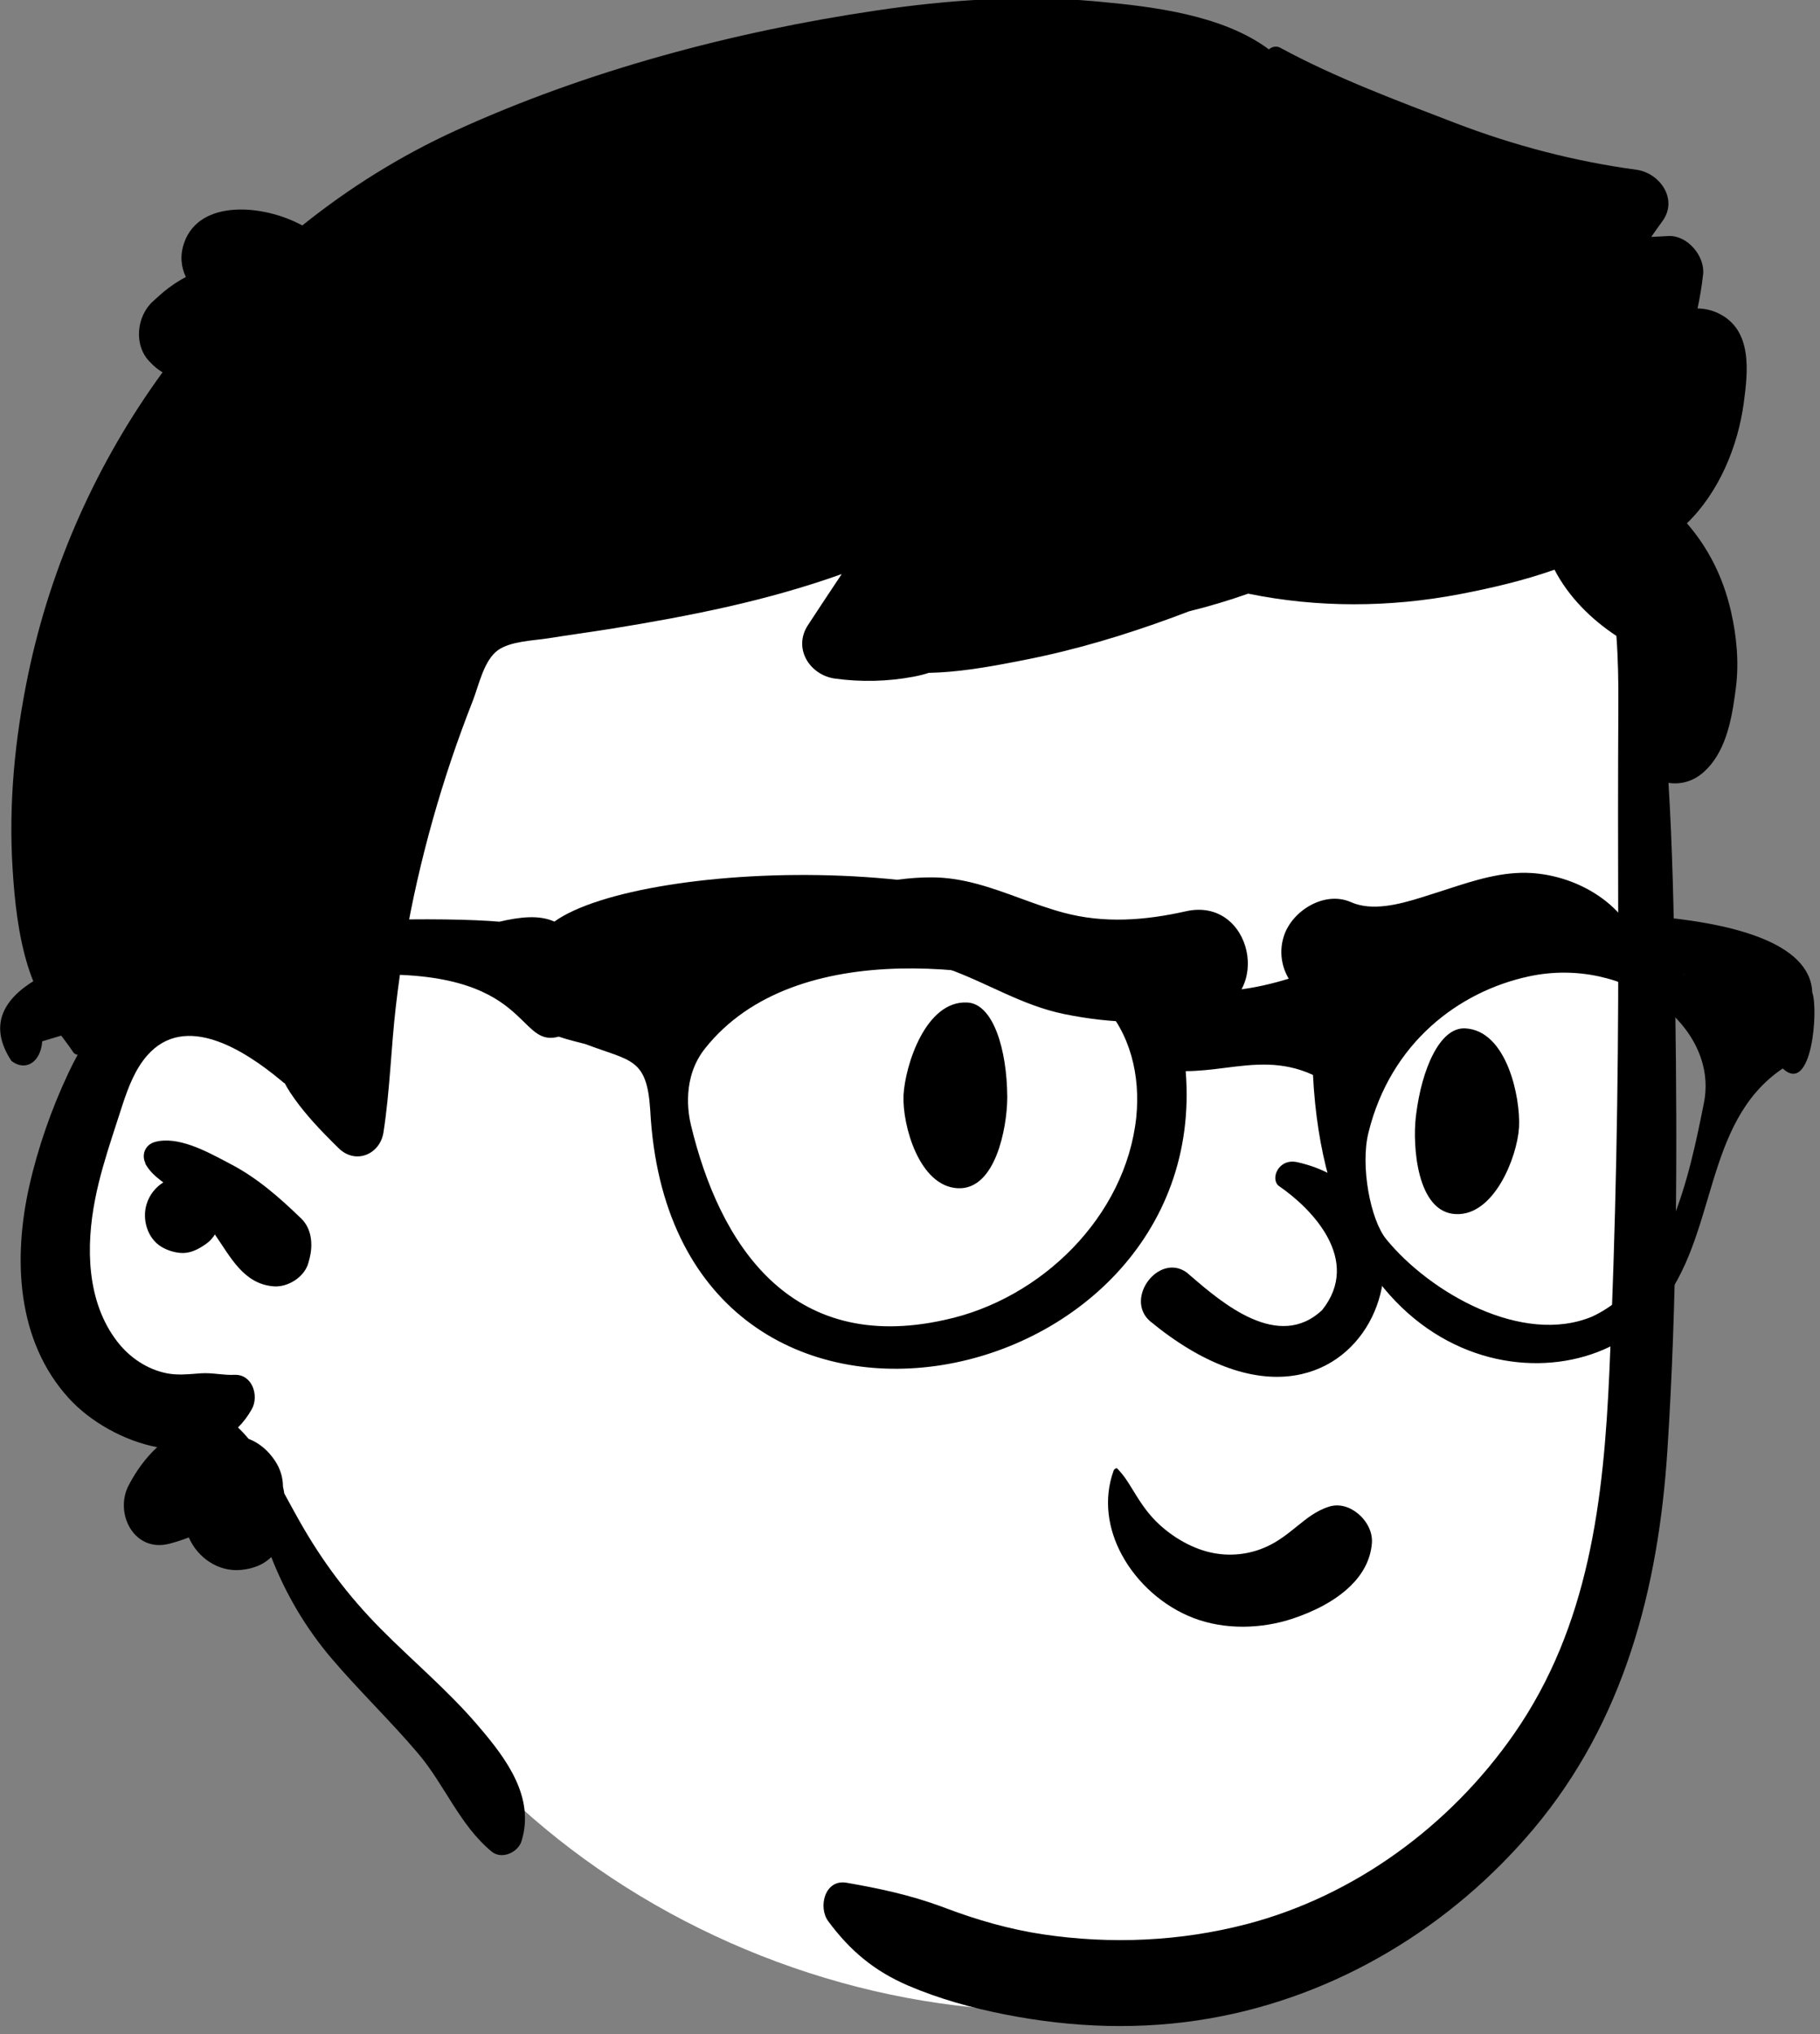 <?xml version="1.0" encoding="UTF-8" standalone="no"?>
<!-- Created with Inkscape (http://www.inkscape.org/) -->

<svg
   width="61.548mm"
   height="68.766mm"
   viewBox="0 0 61.548 68.766"
   version="1.1"
   id="svg5"
   inkscape:version="1.1.1 (3bf5ae0d25, 2021-09-20)"
   sodipodi:docname="focused.svg"
   xmlns:inkscape="http://www.inkscape.org/namespaces/inkscape"
   xmlns:sodipodi="http://sodipodi.sourceforge.net/DTD/sodipodi-0.dtd"
   xmlns="http://www.w3.org/2000/svg"
   xmlns:svg="http://www.w3.org/2000/svg">
  <rect x="0" y="0" width="61.548" height="68.766" fill="#808080" stroke="none"/>
  <sodipodi:namedview
     id="namedview7"
     pagecolor="#ffffff"
     bordercolor="#666666"
     borderopacity="1.0"
     inkscape:pageshadow="2"
     inkscape:pageopacity="0.0"
     inkscape:pagecheckerboard="0"
     inkscape:document-units="mm"
     showgrid="false"
     inkscape:zoom="0.46554979"
     inkscape:cx="45.107957"
     inkscape:cy="-262.05575"
     inkscape:window-width="960"
     inkscape:window-height="1011"
     inkscape:window-x="0"
     inkscape:window-y="32"
     inkscape:window-maximized="0"
     inkscape:current-layer="layer1" />
  <defs
     id="defs2" />
  <g
     inkscape:label="Layer 1"
     inkscape:groupmode="layer"
     id="layer1"
     style="display:inline"
     transform="translate(-1.479,-1.524)">
    <g
       transform="matrix(0.154,0.008,-0.008,0.154,-3.49,-10.669)"
       id="g1145">
      <g
         id="g1129">
        <g
           id="g1127">
          <path
             d="m 340.529,155.003 c -2.153,-18.915 0.633,-58.451 0.819,-60.853 C 342.529,78.965 335.414,19.002 321.964,24.527 299.401,6.666 269.351,2.722 241.251,0.838 182.883,-3.076 120.791,5.909 75.72,45.189 53.432,65.588 31.732,95.257 33.477,126.149 13.226,155.431 -15.324,195.598 9.908,229.831 c 8.577,10.937 22.208,15.01 32.982,23.293 21.672,17.48 35.268,42.566 57.145,59.942 57.96,52.083 156.377,62.963 213.323,3.723 44.035,-42.904 36.915,-107.09 29.17,-161.786 -5.208,-36.773 2.199,36.901 -2,0 z"
             transform="translate(65.001,149)"
             fill="#ffffff"
             stroke="none"
             id="path1123" />
          <path
             d="m 227.86,0.105 c -15.941,-0.59 -31.97,1.37 -47.58,4.52 -30.981,6.24 -62.71,16.45 -90.771,31.09 -11.782,6.15 -22.652,13.745 -32.455,22.494 -8.861,-4.237 -22.841,-4.581 -25.681,5.135 -0.815,2.789 -0.409,5.317 0.761,7.479 -0.341,0.194 -0.678,0.402 -1.008,0.623 -2.235,1.497 -3.429,2.586 -4.812,3.961 l -1.093,1.095 c -3.46,3.471 -3.787,9.894 0,13.321 l 0.518,0.468 0.319,0.278 c 0.645,0.542 1.338,1 2.06,1.38 C 14.847,112.287 5.839,135.465 2.11,159.685 c -2.191,14.22 -2.83,28.44 -1.18,42.75 0.8,6.99 2,14.45 4.449,21.06 1.191,3.23 2.87,6.37 4.38,9.47 1.641,3.38 4.33,5.85 6.54,8.87 0.24,0.31 0.62,0.47 0.99,0.48 -0.669,1.38 -1.28,2.78 -1.849,4.17 -3.271,7.99 -5.79,16.6 -7.25,25.11 -2.75,16.05 -1.07,34.1 11.149,46.11 4.87,4.78 12.41,8.61 19.821,9.63 -2.371,2.44 -4.281,5.34 -5.81,8.68 -2.86,6.23 1.909,14.66 9.489,12.34 1.441,-0.44 2.87,-1 4.271,-1.62 2.179,4.33 6.84,7.26 11.84,6.51 2.91,-0.44 5.009,-1.57 6.45,-3.16 3.609,7.98 8.399,15.23 14.47,21.63 6.419,6.78 13.509,12.89 19.91,19.69 6.219,6.6 9.91,15.22 17.24,20.66 2.279,1.69 5.77,-0.11 6.41,-2.61 2.485,-9.729 -4.208,-17.829 -10.558,-24.52 l -0.802,-0.84 c -6.811,-7.08 -14.68,-12.99 -21.93,-19.59 -7.53,-6.86 -13.591,-14.14 -19.051,-22.74 -0.472,-0.74 -0.942,-1.495 -1.414,-2.258 L 67.53,336.025 c -0.111,-0.51 -0.231,-1.01 -0.37,-1.5 -0.111,-1.97 -0.77,-3.84 -2.04,-5.56 -1.571,-2.13 -3.67,-3.74 -6.01,-4.49 -0.79,-0.84 -1.611,-1.64 -2.47,-2.38 1.069,-1.17 2.01,-2.55 2.81,-4.15 1.48,-2.98 -0.25,-7.72 -4.21,-7.33 -1.19,0.114 -2.358,0.06 -3.526,0.006 -1.277,-0.059 -2.553,-0.118 -3.854,0.044 -0.312,0.039 -0.623,0.08 -0.934,0.121 -2.137,0.283 -4.27,0.565 -6.427,0.269 -4.429,-0.63 -8.399,-3.03 -11.279,-6.39 -7.211,-8.4 -7.971,-20.48 -6.461,-30.96 0.667,-4.679 1.808,-9.277 3.02,-13.85 l 1.874,-7.004 c 1.068,-3.914 2.354,-7.97 4.867,-11.156 7.886,-10.001 21.398,-2.153 29.485,3.867 l 0.735,0.553 c 0.07,0.05 0.13,0.07 0.2,0.07 0.43,0.7 0.89,1.39 1.37,2.05 2.649,3.58 5.859,6.76 9.17,9.76 l 0.675,0.616 c 0.453,0.409 0.911,0.814 1.365,1.214 3.87,3.41 9.109,0.9 9.62,-3.98 0.949,-9.2 0.69,-18.5 1.279,-27.74 0.59,-9.25 1.651,-18.47 3.231,-27.6 1.58,-9.12 3.62,-18.15 6.109,-27.05 1.25,-4.46 2.62,-8.87 4.08,-13.26 1.111,-3.38 1.941,-8.86 4.87,-11.21 2.651,-2.14 7.641,-2.5 10.891,-3.19 4.54,-0.97 9.109,-1.83 13.659,-2.8 8.511,-1.83 17.011,-3.82 25.391,-6.18 8.3,-2.34 16.53,-5.1 24.5,-8.42 -2.29,3.84 -4.561,7.69 -6.811,11.55 -3.08,5.29 0.96,10.94 6.551,11.41 5.739,0.48 11.55,0.05 17.149,-1.31 1.191,-0.29 2.281,-0.62 3.291,-1.01 6.149,-0.441 12.425,-1.844 18.203,-3.268 l 2.697,-0.672 c 10.979,-2.76 21.529,-6.53 31.93,-10.98 1.165,-0.498 2.331,-1.006 3.497,-1.523 4.314,-1.302 8.563,-2.815 12.729,-4.536 15.445,2.337 31.199,1.431 46.373,-2.301 6.551,-1.61 13.671,-3.63 20.441,-6.43 3.37,5.75 8.54,10.41 14.309,13.79 0.631,4.99 0.981,10.03 1.211,15.03 0.739,15.94 1.579,31.88 2.449,47.81 l 0.28,5.158 c 1.645,30.957 2.653,61.963 2.89,92.952 0.221,28.24 -1.509,56.12 -16.809,80.68 -12.89,20.72 -33,37.21 -56.35,44.61 -14.341,4.54 -29.54,6 -44.511,4.55 -7.309,-0.71 -14.549,-2.38 -21.54,-4.62 l -1.005,-0.317 c -7.019,-2.166 -13.703,-3.236 -21.024,-4.123 -4.841,-0.59 -6.011,5.69 -3.58,8.64 5.14,6.22 10.63,10.37 18.269,13.19 6.901,2.54 14.22,4.15 21.491,5.2 15,2.16 30.13,1.92 44.95,-1.47 27.5,-6.28 51.809,-22.8 68.74,-45.21 18.59,-24.61 24.579,-54.03 24.97,-84.34 0.421,-32.434 -1.188,-65.024 -3.33,-97.404 l -0.45,-6.696 c -0.96,-14.01 -1.98,-28.07 -3.571,-42.05 2.631,0.26 5.391,-0.56 7.631,-2.81 4.364,-4.364 5.397,-11.081 5.916,-17.147 l 0.134,-1.673 c 0.42,-5.59 -0.431,-11.31 -1.96,-16.68 -2.108,-7.354 -5.642,-13.546 -10.634,-18.731 6.686,-7.206 10.287,-17.404 11.081,-27.032 0.573,-6.938 1.106,-16.057 -6.55,-19.29 -1.512,-0.639 -3.077,-0.875 -4.651,-0.842 0.404,-2.471 0.677,-4.972 0.83,-7.503 0.245,-4.024 -3.884,-8.435 -8.017,-8.019 -1.256,0.127 -2.512,0.262 -3.768,0.393 0.751,-1.201 1.505,-2.399 2.279,-3.585 3.254,-4.977 -1.144,-10.526 -6.283,-10.951 -13.659,-1.129 -27.179,-3.93 -40.211,-8.173 -13.092,-4.264 -26.768,-8.555 -39.202,-14.49 -0.878,-0.419 -1.846,-0.109 -2.448,0.495 C 256.273,1.692 241.083,0.632 229.089,0.152 Z M 50.99,264.032 c -4.643,-2.159 -10.932,-5.083 -15.76,-3.507 -2.21,0.72 -2.861,3.06 -1.861,4.78 h -0.08 l 0.207,0.331 c 0.918,1.398 2.097,2.346 3.389,3.246 l 0.604,0.413 c -1.62,1.15 -2.86,2.81 -3.4,4.93 -0.869,3.37 0.54,7.51 3.74,9.2 1.281,0.67 2.67,1.04 4.12,1.11 2.046,0.09 3.752,-0.852 5.3,-2.03 l 0.46,-0.36 c 0.681,-0.54 1.231,-1.26 1.67,-2.04 3.731,4.82 6.87,10.51 13.46,10.69 3.15,0.09 6.71,-2.42 7.36,-5.61 0.071,-0.31 0.13,-0.62 0.191,-0.92 0.609,-2.99 0.17,-6.49 -2.28,-8.63 -4.92,-4.28 -10,-8.33 -15.97,-11.07 -0.37,-0.17 -0.754,-0.349 -1.15,-0.533 z"
             transform="translate(48,65.001)"
             fill="#000000"
             fill-rule="evenodd"
             stroke="none"
             id="path1125" />
        </g>
      </g>
      <g
         transform="translate(159,186)"
         id="g1135">
        <g
           id="g1133">
          <path
             d="M 182.288,0.016 181.632,0.001 C 175.238,-0.059 169.29,2.22 163.402,4.476 c -0.546,0.209 -1.092,0.419 -1.638,0.626 l -3.996,1.501 c -4.864,1.8 -10.656,3.625 -15.366,1.823 l -0.263,-0.096 c -5.797,-2.001 -12.49,2.659 -14.014,8.204 -1.713,6.232 2.101,12.402 8.106,14.277 12.394,3.87 25.083,-2.038 36.305,-7.263 0.226,-0.105 0.452,-0.211 0.677,-0.315 l 3.245,-1.499 c 1.17,-0.548 2.394,-1.163 3.658,-1.796 8.266,-4.148 18.207,-9.137 25.859,-1.973 0.405,0.38 1.088,0.007 0.94,-0.547 C 204.051,6.743 193.016,0.388 182.288,0.016 Z M 50.388,7.768 c 6.858,-0.328 13.173,1.615 19.526,3.569 3.181,0.979 6.372,1.96 9.644,2.661 9.064,1.942 17.994,0.776 26.809,-1.694 14.306,-4.009 20.22,17.891 6.109,22.159 -10.276,3.108 -21.096,3.324 -31.641,1.722 -9.367,-1.424 -17.219,-5.984 -26.15,-8.639 C 47.02,25.268 38.004,26.215 29.91,27.287 l -3.142,0.423 c -4.67,0.629 -9.365,1.26 -13.989,2.173 -4.012,0.793 -8.017,2.244 -12.112,2.412 -0.465,0.02 -0.859,-0.584 -0.566,-0.987 C 4.858,24.777 14.026,19.624 21.319,16.188 l 0.494,-0.232 c 9.002,-4.197 18.552,-7.71 28.575,-8.188 z m -3.772,47.93 0.001,0.225 c 0.087,6.463 4.454,19.61 12.907,19.61 8.364,0 10.107,-13.881 9.841,-20.232 l -0.021,-0.416 C 68.741,44.671 65.259,34.762 59.524,34.762 c -9.18,0 -12.894,14.56 -12.908,20.936 z m 135.156,0.225 0.002,-0.225 c -0.014,-6.377 -3.728,-20.936 -12.908,-20.936 -5.592,0 -9.042,9.42 -9.769,19.358 l -0.051,0.765 c -0.362,6.136 1.268,20.648 9.82,20.648 8.452,0 12.819,-13.147 12.906,-19.61 z m -41.024,42.116 c 8.123,-11.379 -3.383,-22.082 -10.934,-26.672 -1.978,-1.42 -0.408,-6.124 3.819,-5.397 38.397,6.597 18.502,72.738 -30.521,36.442 -5.837,-4.708 1.231,-15.079 7.522,-11.046 0.319,0.245 0.653,0.503 1.002,0.773 7.068,5.464 19.999,15.462 29.112,5.901 z m -2.876,67.878 c -6.787,2.668 -14.806,3.298 -21.811,1.025 -6.699,-2.174 -12.781,-7.013 -16.461,-13.098 -3.278,-5.42 -4.647,-11.852 -2.71,-18.265 0.093,-0.307 0.393,-0.503 0.683,-0.579 1.585,1.443 2.565,2.876 3.543,4.302 1.649,2.404 3.303,4.784 5.572,6.84 3.301,2.99 7.75,5.419 12.165,6.22 4.322,0.786 8.746,0.091 12.617,-1.978 2.354,-1.257 4.257,-2.938 6.141,-4.627 2.052,-1.839 4.072,-3.706 6.898,-4.745 2.265,-0.832 4.644,-0.13 6.472,1.263 1.964,1.496 3.377,3.838 3.298,6.287 -0.121,3.794 -1.782,6.959 -4.191,9.57 -3.258,3.53 -7.865,6.074 -12.216,7.785 z"
             transform="translate(41,65)"
             fill="#000000"
             fill-rule="evenodd"
             stroke="none"
             id="path1131" />
        </g>
      </g>
      <g
         transform="translate(123,338)"
         id="g1137" />
      <g
         transform="translate(47,241)"
         id="g1143">
        <g
           id="g1141">
          <path
             d="m 316.813,3.109 c 8.133,-1.817 77.696,-10.306 79.652,11.864 1.562,3.559 1.128,22.601 -5.614,16.959 -17.079,12.878 -12.152,37.582 -24.577,53.952 -16.477,23.585 -71.228,20.839 -78.219,-47.198 -6.941,-2.771 -13.056,-1.675 -19.304,-0.556 -2.816,0.504 -5.658,1.014 -8.616,1.177 9.617,72.224 -107.638,102.614 -116.831,14.563 -1.338,-11.403 -4.787,-10.393 -14.945,-13.661 -1.829,-0.384 -3.92,-0.749 -5.924,-1.326 -3.333,1.11 -5.128,-0.476 -7.764,-2.805 -7.742,-6.841 -22.741,-20.095 -105.296,9.705 -0.089,4.604 -3.308,6.878 -6.53,4.643 -21.228,-29.015 82.556,-36.852 105.29,-36.031 4.427,-1.272 8.605,-1.995 12.041,-0.647 18.152,-14.601 104.741,-22.821 130.454,5.842 17.133,5.39 31.576,-1.407 46.181,-8.28 6.549,-3.082 13.131,-6.18 20.002,-8.201 z m 51.478,9.347 c -0.01,0.013 -0.022,0.024 -0.032,0.037 -0.077,-0.047 -0.153,-0.095 -0.232,-0.141 0.087,0.036 0.179,0.067 0.264,0.104 z m -16.306,75.939 c -15.008,7.228 -35.946,-3.433 -46.037,-14.6 -3.673,-4.066 -6.507,-15.699 -5.094,-23.077 3.827,-19.981 18.207,-31.973 33.388,-36.068 21.044,-5.678 42.222,8.706 39.753,25.68 -2.341,16.087 -5.888,39.422 -22.01,48.065 z m -141.741,8.099 c 20.9,-5.647 38.387,-24.706 39.59,-46.481 0.461,-9.236 -2.241,-18.359 -8.851,-24.68 -22.582,-7.164 -67.795,-11.612 -86.378,14.483 -4.725,6.634 -2.964,14.368 -2.215,16.902 7.538,25.501 24.18,49.172 57.854,39.776 z"
             transform="translate(1,18)"
             fill="#000000"
             fill-rule="evenodd"
             stroke="none"
             id="path1139" />
        </g>
      </g>
    </g>
  </g>
</svg>
